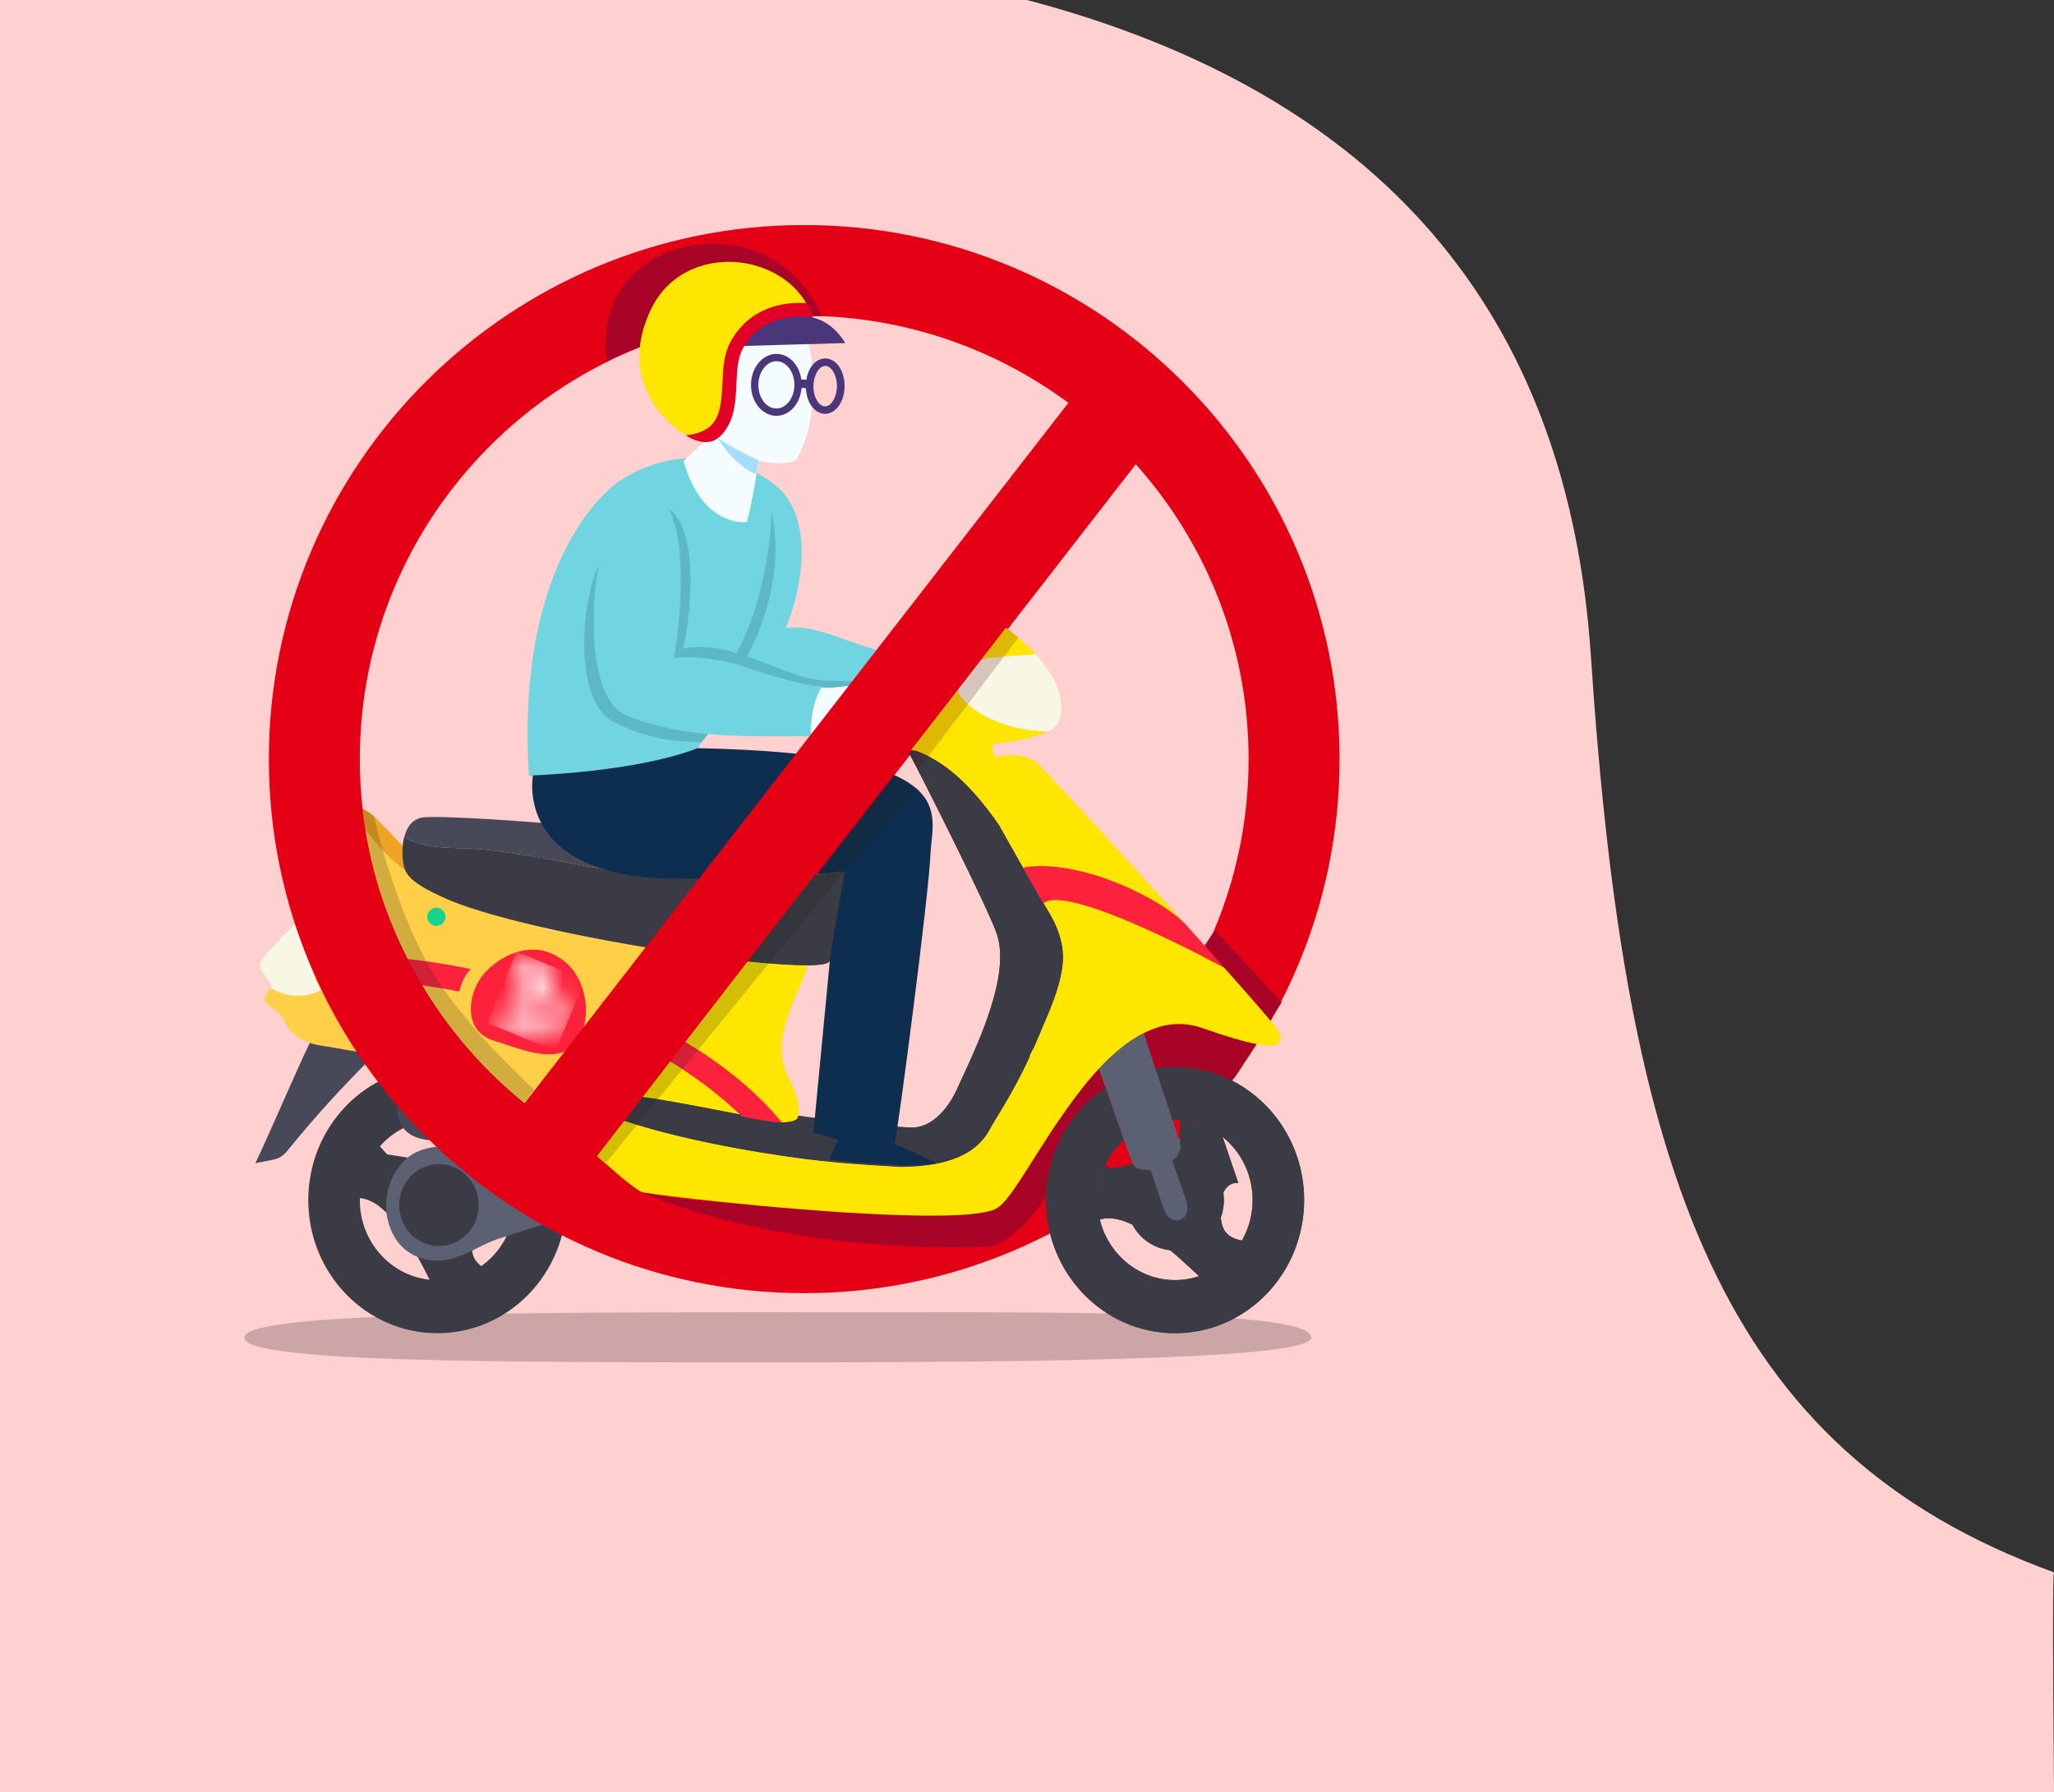<?xml version="1.0" encoding="UTF-8"?>
<svg width="102px" height="89px" viewBox="0 0 102 89" version="1.1" xmlns="http://www.w3.org/2000/svg" xmlns:xlink="http://www.w3.org/1999/xlink">
    <rect x="0" y="0" width="102" height="89" fill="#333333" stroke="none"/>
    <!-- Generator: Sketch 56 (81588) - https://sketch.com -->
    <title>Group 20</title>
    <desc>Created with Sketch.</desc>
    <defs>
        <path d="M0.969,0.614 C0.696,0.861 1.122,1.24 1.393,0.996 L1.393,0.996 C1.528,0.873 1.675,0.812 1.823,0.801 L1.823,0.801 C1.823,0.803 1.821,0.804 1.82,0.807 L1.82,0.807 C1.459,1.521 1.099,2.233 0.738,2.947 L0.738,2.947 C0.669,2.91 0.602,2.874 0.537,2.839 L0.537,2.839 C0.218,2.659 -0.039,3.166 0.281,3.348 L0.281,3.348 C1.141,3.832 2.598,4.406 3.404,3.561 L3.404,3.561 C4.023,2.909 3.522,2.302 2.897,1.95 L2.897,1.95 C3.197,1.707 3.298,1.325 3.014,0.859 L3.014,0.859 C2.761,0.443 2.345,0.243 1.92,0.243 L1.92,0.243 C1.583,0.243 1.24,0.369 0.969,0.614 L0.969,0.614 Z M2.328,1.062 C2.343,1.034 2.35,1.006 2.356,0.978 L2.356,0.978 C2.378,0.996 2.401,1.014 2.424,1.033 L2.424,1.033 C2.838,1.401 2.512,1.629 2.086,1.659 L2.086,1.659 C2.063,1.66 2.043,1.665 2.021,1.67 L2.021,1.67 C2.124,1.468 2.227,1.266 2.328,1.062 L2.328,1.062 Z M1.255,3.188 C1.45,2.802 1.644,2.417 1.839,2.033 L1.839,2.033 C1.865,2.123 1.933,2.199 2.047,2.222 L2.047,2.222 C2.36,2.287 2.653,2.402 2.904,2.602 L2.904,2.602 C3.28,2.902 2.987,3.326 2.589,3.4 L2.589,3.4 C2.497,3.417 2.402,3.425 2.305,3.425 L2.305,3.425 C1.961,3.425 1.596,3.325 1.255,3.188 L1.255,3.188 Z" id="path-1"></path>
    </defs>
    <g id="Group-20" stroke="none" stroke-width="1" fill="none" fill-rule="evenodd">
        <g>
            <path d="M51,0 C68.53,4.63 77.864,15.488 79.002,32.576 C80.708,58.207 85.4,72.048 102,78.078 C101.937,78.055 101.937,81.696 102,89 L-9.09494702e-13,89 L-9.09494702e-13,0 L51,0 Z" id="Path" fill="#FFD0D0"></path>
            <g id="update_app-copy" transform="translate(12.002, 11)">
                <g id="Group-797">
                    <g id="Group-707" transform="translate(0, 1.995)">
                        <path d="M53.113,53.412 C53.165,54.448 41.253,54.656 26.624,54.656 C11.994,54.656 0.088,54.643 0.135,53.412 C0.179,52.244 11.994,52.167 26.624,52.167 C41.253,52.167 53.044,52.048 53.113,53.412" id="Fill-635" fill-opacity="0.2" fill="#000000"></path>
                        <path d="M11.991,29.184 C13.454,29.343 14.939,29.59 16.365,29.871 C17.826,30.16 19.301,30.406 20.791,30.454 C21.316,30.471 21.839,30.453 22.362,30.419 C23.327,30.353 24.29,30.229 25.254,30.151 C25.737,30.111 26.177,30.11 26.656,30.143 C26.952,30.162 27.492,30.232 27.669,29.907 C27.713,29.826 27.73,29.75 27.724,29.68 L27.724,29.68 C27.712,29.673 27.698,29.67 27.688,29.661 C27.688,29.661 27.688,29.661 27.688,29.661 C26.71,28.686 10.365,27.364 8.955,27.603 C8.536,27.674 8.273,27.982 8.13,28.38 C8.109,28.438 8.09,28.498 8.074,28.559 L8.074,28.561 C9.144,29.259 10.784,29.053 11.991,29.184" id="Fill-637" fill="#474959"></path>
                        <path d="M8.098,29.27 C8.208,29.379 8.32,29.486 8.44,29.585 C8.32,29.492 8.208,29.383 8.098,29.27 L8.098,29.27 Z M8.929,29.794 C8.929,29.794 8.198,29.283 7.464,28.454 L7.368,28.353 L6.553,27.52 C6.553,27.52 6.38,27.368 6.177,27.248 C6.129,27.218 6.077,27.192 6.022,27.169 C6,27.159 5.977,27.149 5.955,27.139 C5.932,27.129 5.91,27.122 5.887,27.115 C5.884,27.112 5.884,27.112 5.881,27.112 C5.871,27.109 5.865,27.106 5.855,27.106 C5.83,27.099 5.803,27.096 5.778,27.096 C5.778,27.096 5.759,27.092 5.72,27.082 C5.713,27.082 5.704,27.082 5.694,27.085 C5.639,27.089 5.594,27.115 5.575,27.175 C5.562,27.218 5.572,27.265 5.588,27.305 C5.701,27.597 5.887,27.859 6.064,28.115 C6.161,28.254 6.274,28.397 6.402,28.52 C6.405,28.523 6.405,28.523 6.409,28.526 C6.457,28.596 6.509,28.662 6.56,28.728 C6.589,28.769 6.621,28.805 6.65,28.842 C6.692,28.898 6.734,28.948 6.782,29.001 C6.959,29.207 7.146,29.406 7.345,29.588 C7.394,29.635 7.442,29.681 7.493,29.725 C7.593,29.814 7.696,29.9 7.799,29.984 C7.96,30.116 8.127,30.239 8.298,30.356 C8.359,30.399 8.424,30.438 8.488,30.478 C8.597,30.259 8.706,30.037 8.813,29.818 C8.797,29.827 8.774,29.818 8.758,29.808 C8.742,29.801 8.726,29.791 8.713,29.781 C8.745,29.797 8.781,29.808 8.816,29.814 L8.929,29.794 Z" id="Fill-639" fill="#ECA422"></path>
                        <path d="M42.496,46.596 C42.496,44.401 44.221,42.622 46.349,42.622 C48.477,42.622 50.202,44.401 50.202,46.596 C50.202,48.79 48.477,50.57 46.349,50.57 C44.221,50.57 42.496,48.79 42.496,46.596 M39.938,46.596 C39.938,50.248 42.808,53.208 46.349,53.208 C49.89,53.208 52.76,50.248 52.76,46.596 C52.76,42.944 49.89,39.983 46.349,39.983 C42.808,39.983 39.938,42.944 39.938,46.596" id="Fill-641" fill="#474959"></path>
                        <path d="M12.975,43.971 L12.911,47.282 C12.911,47.282 11.983,46.723 11.493,48.658 C11.354,49.291 11.501,49.722 12.364,50.18 C12.079,50.132 11.028,51.518 9.694,51.191 C9.548,51.259 7.704,46.39 5.727,46.501 C5.62,46.46 5.775,45.141 6.543,43.689 C6.583,43.579 7.221,44.325 7.221,44.325 C7.221,44.325 10.347,44.855 10.762,44.702 C10.725,44.626 11.571,42.543 11.571,42.543 L12.975,43.971 Z" id="Fill-643" fill="#3A3B44"></path>
                        <path d="M48.63,47.547 C48.627,47.519 48.625,47.493 48.623,47.467 C48.765,47.071 48.807,46.646 48.748,46.233 C48.999,45.66 49.491,45.746 49.491,45.746 L48.426,42.622 L46.626,41.791 C46.626,41.791 46.542,44.048 46.602,44.106 C45.971,44.039 45.319,44.225 44.802,44.667 C43.965,44.867 43.157,45.032 43.157,45.032 C43.157,45.032 42.306,44.564 42.306,44.68 C42.079,46.318 42.383,47.61 42.496,47.61 C42.99,47.387 43.601,47.514 44.23,47.814 C44.337,48.012 44.47,48.198 44.632,48.366 C45.045,48.793 45.571,49.032 46.11,49.087 C47.042,49.864 47.754,50.622 47.805,50.57 C49.166,50.394 49.679,48.717 49.963,48.658 C48.999,48.541 48.715,48.19 48.63,47.547" id="Fill-645" fill="#3A3B44"></path>
                        <path d="M46.867,46.525 C46.806,46.344 46.554,45.62 46.212,44.641 C46.534,44.388 46.721,44.051 46.577,43.686 C46.335,42.969 43.381,34.081 43.381,34.081 L40.786,34.844 C40.786,34.844 44.147,44.687 44.239,44.772 C44.358,45.051 44.722,45.136 45.131,45.084 C45.536,46.292 45.831,47.153 45.858,47.178 C46.203,47.989 47.29,47.594 46.867,46.525" id="Fill-647" fill="#474959"></path>
                        <path d="M5.866,46.596 C5.866,44.401 7.591,42.622 9.719,42.622 C11.846,42.622 13.571,44.401 13.571,46.596 C13.571,48.79 11.846,50.57 9.719,50.57 C7.591,50.57 5.866,48.79 5.866,46.596 M3.307,46.596 C3.307,50.248 6.178,53.208 9.719,53.208 C13.259,53.208 16.13,50.248 16.13,46.596 C16.13,42.944 13.259,39.983 9.719,39.983 C6.178,39.983 3.307,42.944 3.307,46.596" id="Fill-649" fill="#3A3B44"></path>
                        <path d="M40.358,20.815 C40.791,21.652 40.775,22.566 40.518,22.935 C40.129,23.497 39.31,23.509 38.71,23.526 C38.487,23.533 38.264,23.529 38.041,23.523 C37.956,23.52 37.871,23.516 37.786,23.512 C37.715,23.508 37.645,23.504 37.575,23.498 C37.51,23.494 37.446,23.488 37.382,23.48 C37.354,23.477 37.061,23.431 37.06,23.435 C37.131,23.193 37.243,23.253 37.011,23.176 C35.291,22.601 33.657,20.8 33.678,20.651 C33.701,20.485 36.728,18.963 36.967,18.762 C37.106,18.645 37.28,18.58 37.457,18.55 C37.71,18.507 37.976,18.531 38.211,18.639 C38.468,18.758 38.772,18.867 38.982,19.06 C39.52,19.554 40.012,20.147 40.358,20.815" id="Fill-651" fill="#F8F6E4"></path>
                        <path d="M12.656,48.55 C11.939,48.798 11.288,49.25 10.573,49.472 C9.369,49.846 8.057,49.434 7.479,48.229 C6.944,47.112 7.118,45.722 7.929,44.793 C8.907,43.673 10.307,43.951 11.611,43.956 C12.534,43.96 13.456,43.853 14.359,43.661 C15.208,43.481 16.028,43.163 16.874,42.96 C16.906,42.953 17.721,42.594 18.048,42.72 C19.047,43.104 19.789,44.372 20.041,45.333 C20.281,46.243 13.393,48.295 12.656,48.55" id="Fill-653" fill="#5B6072"></path>
                        <path d="M16.661,42.952 C16.21,43.107 15.705,43.052 15.226,43.065 C14.196,43.092 13.157,43.242 12.137,43.393 C11.132,43.542 10.065,43.768 9.043,43.583 C7.167,43.246 7.555,41.063 8.585,40.229 C8.693,40.142 8.817,40.065 8.958,40.012 C9.139,39.944 9.346,39.933 9.547,39.931 C11.08,39.912 12.564,40.321 14.009,40.724 C14.528,40.869 15.046,41.014 15.565,41.158 C15.788,41.221 16.017,41.285 16.197,41.405 C16.449,41.572 16.577,41.824 16.695,42.065 C16.769,42.216 16.844,42.376 16.811,42.536 C16.761,42.779 16.479,42.948 16.206,43.071 L16.661,42.952 Z" id="Fill-655" fill="#474959"></path>
                        <path d="M41.976,31.679 C41.904,30.973 41.55,30.334 41.184,29.733 C40.308,28.291 39.319,26.926 38.322,25.57 C38.202,25.407 38.07,25.235 37.88,25.175 C37.566,25.078 37.26,25.325 37.002,25.534 C36.926,25.595 33.637,19.885 33.2,20.291 C32.929,20.544 32.646,20.785 32.354,21.012 C32.256,21.089 32.154,21.166 32.083,21.27 C31.926,21.499 31.946,21.81 32.015,22.082 C32.129,22.533 32.354,22.945 32.577,23.351 C32.704,23.582 32.832,23.815 32.96,24.046 C33.473,24.977 37.174,32.29 37.524,33.455 C38.129,35.469 36.664,38.644 35.593,40.93 C35.579,40.959 35.568,40.99 35.556,41.02 C35.378,41.425 34.571,43.073 33.168,42.995 C30.693,42.858 29.8,42.652 27.336,42.378 C25.921,42.221 24.508,42.058 23.095,41.889 C21.021,41.64 19.404,40.282 17.359,40.712 C16.917,40.805 15.916,42.09 15.781,42.533 C15.658,42.937 15.906,43.359 16.186,43.668 C17.149,44.731 18.589,45.213 19.995,45.332 C21.401,45.451 22.811,45.251 24.22,45.163 C28.534,44.892 32.885,45.672 37.172,45.114 C37.54,45.066 37.586,44.729 37.46,44.265 C38.436,43.99 39.075,42.986 39.521,42.029 C39.882,41.255 40.192,40.458 40.501,39.661 C41.077,38.179 41.659,36.67 41.802,35.081 C41.861,34.42 41.844,33.754 41.902,33.094 C41.944,32.623 42.024,32.15 41.976,31.679" id="Fill-657" fill="#3A3B44"></path>
                        <path d="M8.4,45.404 C7.629,46.2 7.629,47.489 8.4,48.285 C9.171,49.08 10.421,49.08 11.192,48.285 C11.963,47.489 11.963,46.2 11.192,45.404 C10.421,44.609 9.171,44.609 8.4,45.404" id="Fill-659" fill="#3A3B44"></path>
                        <path d="M6.715,39.265 C6.724,39.317 6.48,39.503 6.443,39.539 C5.002,40.964 3.635,42.47 2.351,44.046 C2.23,44.195 2.107,44.346 1.946,44.446 C1.773,44.554 1.571,44.593 1.373,44.631 C1.141,44.675 0.909,44.719 0.677,44.763 C1.281,43.551 3.198,39.024 3.696,38.167 C3.761,38.055 3.995,38.041 4.11,37.986 C4.198,37.944 4.298,37.946 4.395,37.948 C5.17,37.964 6.706,39.213 6.715,39.265" id="Fill-661" fill="#474959"></path>
                        <path d="M51.486,38.208 C51.486,38.207 51.486,38.207 51.485,38.207 C51.476,38.19 51.465,38.174 51.454,38.158 C51.453,38.156 51.451,38.155 51.45,38.153 C50.846,37.219 40.445,25.78 39.377,24.781 L39.299,24.759 C39.07,24.613 38.493,24.372 37.433,24.597 C37.389,24.501 37.34,24.408 37.29,24.316 C37.29,24.253 37.29,24.191 37.29,24.128 C37.29,24.08 37.292,24.029 37.32,23.99 C37.355,23.943 37.419,23.932 37.475,23.925 C37.947,23.863 39.094,23.746 40.05,23.316 C38.083,23.371 35.314,22.293 35.249,20.358 C35.224,19.608 39.108,19.553 39.368,19.488 L39.368,19.488 C39.402,19.359 38.969,19.041 38.876,18.954 C38.687,18.776 38.497,18.601 38.296,18.439 C34.547,15.393 31.257,20.766 31.177,20.884 C30.999,21.143 31.022,21.494 31.1,21.801 C31.229,22.312 31.483,22.777 31.735,23.236 C31.879,23.497 32.023,23.759 32.168,24.021 C32.584,24.162 33.021,24.239 33.456,24.273 C33.51,24.29 33.563,24.307 33.61,24.325 C35.173,24.945 36.374,26.264 37.382,27.643 C37.458,27.748 37.53,27.856 37.604,27.961 C37.711,28.15 37.818,28.34 37.925,28.53 C38.433,29.428 38.941,30.327 39.449,31.226 C39.798,31.844 40.221,32.429 40.49,33.09 C40.529,33.186 40.565,33.282 40.596,33.377 C40.702,33.696 40.767,34.014 40.786,34.34 C40.801,34.592 40.789,34.848 40.748,35.113 C40.701,35.42 40.629,35.724 40.54,36.023 C40.296,36.849 39.927,37.647 39.602,38.427 C39.525,38.614 39.446,38.8 39.364,38.986 C39.307,39.116 39.129,39.366 39.129,39.506 C38.706,40.416 38.232,41.301 37.709,42.154 C37.636,42.274 37.56,42.395 37.487,42.518 C37.486,42.52 37.485,42.523 37.483,42.525 C37.452,42.572 37.306,42.816 37.263,42.892 C36.949,43.463 36.287,44.947 32.709,44.952 C31.394,44.881 30.078,44.797 28.768,44.656 C27.079,44.472 22.081,43.783 18.412,42.469 C18.131,42.369 18.115,41.967 18.386,41.84 C18.826,41.636 19.279,41.441 19.721,41.461 C20.765,41.506 26.695,42.735 26.701,42.734 C26.744,42.729 27.513,42.756 27.602,42.512 C27.73,42.16 27.65,41.763 27.53,41.407 C27.243,40.553 26.936,40.343 26.822,39.446 C26.723,38.661 26.982,37.881 27.233,37.132 C27.493,36.355 28.76,34.096 28.048,33.481 C27.256,32.798 26.212,32.435 25.224,32.184 C23.073,31.639 19.938,32.805 17.723,32.822 C17.345,32.825 16.934,32.936 16.577,32.796 C16.046,32.589 15.433,32.513 14.852,32.248 C14.943,32.671 15.208,33.034 15.533,33.314 C14.264,32.749 12.984,32.213 11.67,31.769 C11.104,31.579 10.533,31.406 9.958,31.242 C9.725,31.137 9.491,31.03 9.264,30.913 C9,30.78 8.739,30.637 8.488,30.478 C8.423,30.438 8.359,30.399 8.298,30.356 C8.127,30.239 7.96,30.116 7.799,29.983 C7.696,29.9 7.593,29.814 7.493,29.724 C7.442,29.681 7.393,29.635 7.345,29.588 C7.146,29.406 6.959,29.207 6.782,29.001 C6.734,28.948 6.692,28.898 6.65,28.842 C6.621,28.805 6.589,28.769 6.56,28.729 C6.508,28.662 6.457,28.596 6.409,28.526 C6.405,28.523 6.405,28.523 6.402,28.52 C6.273,28.397 6.161,28.254 6.064,28.115 C5.887,27.859 5.701,27.597 5.588,27.305 C5.572,27.265 5.562,27.218 5.575,27.175 C5.594,27.115 5.639,27.089 5.694,27.085 C5.704,27.082 5.714,27.082 5.72,27.082 C5.714,27.082 5.707,27.079 5.697,27.079 L5.694,27.079 C5.527,27.043 5.137,26.973 4.815,26.979 C4.815,26.979 4.426,27.029 4.581,27.441 C4.581,27.441 4.706,28.019 5.701,29.934 C5.701,29.934 5.726,30.145 5.956,30.378 C5.641,30.448 5.362,30.64 5.098,30.835 C3.686,31.875 2.381,33.069 1.209,34.389 C1.074,34.541 0.933,34.714 0.926,34.92 C0.92,35.127 1.046,35.299 1.179,35.469 C1.181,35.471 1.184,35.475 1.186,35.477 C1.182,35.477 1.178,35.477 1.174,35.477 C1.323,35.667 1.48,35.854 1.468,36.085 C1.419,36.087 1.346,36.16 1.283,36.261 C1.174,36.434 1.091,36.695 1.214,36.818 C1.407,37.013 1.666,37.129 1.855,37.328 C2.07,37.553 2.164,37.877 2.368,38.113 C2.954,38.791 3.617,38.879 4.269,38.98 C4.479,39.013 4.69,39.048 4.9,39.084 C4.975,39.097 5.05,39.111 5.126,39.125 C5.145,39.128 5.165,39.132 5.184,39.135 C5.273,39.152 5.362,39.169 5.45,39.185 L5.45,39.185 L5.445,39.174 C5.449,39.175 5.452,39.176 5.455,39.177 L5.455,39.177 C8.733,39.802 11.925,40.892 15.016,42.19 C15.089,42.221 15.288,42.4 15.5,42.595 C15.757,42.831 16.033,43.09 16.133,43.143 C17.437,44.277 19.399,45.996 19.859,46.195 C20.245,46.361 35.725,48.136 37.524,46.988 C39.04,46.089 42.814,36.324 47.714,38.058 C51.222,39.3 51.583,38.945 51.583,38.565 C51.583,38.434 51.548,38.312 51.486,38.208" id="Fill-663" fill="#FFCF48"></path>
                        <path d="M0.919,34.928 C0.912,35.136 1.038,35.307 1.171,35.477 L1.174,35.477 C1.323,35.667 1.48,35.854 1.468,36.085 C2.201,36.509 3.087,36.601 3.923,36.179 C3.932,36.175 3.941,36.171 3.949,36.168 C3.841,35.963 3.753,35.8 3.693,35.69 C3.675,35.657 3.667,35.621 3.667,35.584 L3.664,35.584 C3.665,35.546 3.675,35.508 3.695,35.474 C3.752,35.379 3.811,35.285 3.873,35.194 C4.668,34.018 5.81,33.197 7.05,32.539 C6.425,32.533 5.799,32.589 5.186,32.713 C5.185,32.713 5.184,32.713 5.183,32.713 C4.512,32.849 3.832,33.147 3.138,33.005 C3.032,32.983 2.849,32.928 2.708,32.84 C2.185,33.336 1.69,33.848 1.209,34.389 C1.074,34.541 0.925,34.722 0.919,34.928" id="Fill-665" fill="#F8F6E4"></path>
                        <path d="M33.662,21.795 C33.507,21.137 32.925,20.717 32.362,20.856 C32.016,20.942 31.758,21.22 31.647,21.575 C31.811,21.502 31.962,21.433 32.09,21.371 C32.917,20.973 33.702,22.291 32.769,22.842 C32.635,22.916 32.438,23.017 32.216,23.129 C32.431,23.253 32.68,23.299 32.925,23.238 C33.488,23.099 33.818,22.453 33.662,21.795" id="Fill-667" fill="#3A3B44"></path>
                        <path d="M32.09,21.371 C31.962,21.433 31.811,21.502 31.647,21.575 C30.915,21.9 29.935,22.294 29.69,22.392 C30.034,22.269 30.451,22.456 30.665,22.849 C30.876,23.234 30.819,23.688 30.55,23.928 L30.55,23.93 C30.55,23.93 31.511,23.481 32.216,23.128 C32.438,23.017 32.635,22.916 32.769,22.841 C33.702,22.291 32.917,20.973 32.09,21.371" id="Fill-669" fill="#3A3B44"></path>
                        <path d="M30.665,22.848 C30.451,22.456 30.034,22.269 29.69,22.392 C29.673,22.398 29.656,22.405 29.639,22.412 C29.637,22.413 29.635,22.414 29.632,22.416 C29.617,22.423 29.601,22.43 29.586,22.438 C29.227,22.645 29.127,23.164 29.363,23.597 C29.599,24.03 30.082,24.213 30.442,24.007 C30.481,23.984 30.517,23.958 30.55,23.928 C30.819,23.688 30.876,23.234 30.665,22.848" id="Fill-671" fill="#3A3B44"></path>
                        <path d="M29.646,32.399 C29.646,32.399 28.572,29.998 27.724,29.68 C27.73,29.749 27.713,29.826 27.669,29.907 C27.492,30.233 26.952,30.163 26.656,30.143 C26.177,30.11 25.737,30.111 25.254,30.151 C24.29,30.229 23.327,30.354 22.362,30.418 C21.839,30.453 21.316,30.471 20.791,30.454 C19.301,30.407 17.826,30.16 16.365,29.871 C14.939,29.59 13.454,29.344 11.991,29.184 C10.784,29.053 9.144,29.259 8.074,28.561 L8.074,28.559 C8.074,28.56 8.074,28.56 8.073,28.561 C8.012,28.796 7.985,29.04 7.983,29.249 C7.983,29.285 7.983,29.319 7.983,29.352 C7.984,29.353 7.986,29.354 7.986,29.355 L7.985,29.355 C7.986,29.398 7.987,29.44 7.99,29.482 C8.005,29.754 8.029,30.036 8.148,30.279 C8.424,30.84 9.412,31.289 9.967,31.55 C14.032,33.456 28.288,35.525 29.146,34.784 C29.155,34.776 29.164,34.768 29.174,34.76 C29.237,34.697 29.291,34.647 29.33,34.614 C29.331,34.612 29.332,34.612 29.333,34.61 C29.544,34.39 29.713,34.125 29.814,33.835 C29.814,33.832 29.816,33.829 29.816,33.826 C30.025,33.077 29.646,32.399 29.646,32.399" id="Fill-673" fill="#3A3B44"></path>
                        <path d="M48.789,35.054 C48.789,35.054 40.992,30.797 39.805,31.863 C39.805,31.863 39.034,30.491 38.812,30.086 C41.679,29.612 45.774,31.697 46.887,32.929 C47.589,33.712 48.789,35.054 48.789,35.054" id="Fill-675" fill="#FC223C"></path>
                        <path d="M23.008,8.964 C21.708,8.842 18.378,6.25 20.368,2.28 C22.261,-1.496 28.491,-0.313 28.564,3.987 C28.565,4.056 28.043,3.993 27.718,4.071 C26.003,4.482 23.757,9.034 23.008,8.964" id="Fill-677" fill="#FFCF48"></path>
                        <path d="M27.005,18.181 C27.304,17.644 28.718,13.613 26.889,11.466 C26.03,10.456 22.457,8.428 18.641,10.966 C16.154,12.942 13.745,17.7 14.267,25.525 C14.236,25.503 16.838,26.342 22.588,24.237 C22.828,23.852 23.629,22.986 24.59,20.898 C24.59,20.899 28.181,21.683 31.11,21.017 C31.882,19.943 32.248,19.477 32.248,19.477 C29.571,18.783 28.598,18.028 27.005,18.181" id="Fill-679" fill="#70D5E0"></path>
                        <path d="M28.137,3.987 C28.137,3.987 28.96,7.339 27.543,9.815 C27.059,10.202 25.677,9.868 25.677,9.868 C25.677,9.868 25.349,11.947 25.088,12.917 C24.985,12.95 22.863,13.142 21.952,9.896 C22.196,9.653 22.602,9.288 22.927,9.005 C23.058,8.89 23.697,7.96 24.153,6.847 C24.579,5.807 24.421,4.426 24.554,4.195 C24.654,4.117 27.705,4.078 28.137,3.987" id="Fill-681" fill="#F5FCFF"></path>
                        <path d="M17.549,16.848 C17.549,16.848 16.846,21.703 19.107,22.415 C21.413,23.141 24.658,23.74 28.187,23.282 C28.187,23.39 29.284,23.868 29.303,23.366 C29.338,22.428 30.957,22.016 30.957,23.618 C30.957,23.871 32.117,23.437 32.243,22.993 C32.499,22.186 31.891,21.286 31.161,21.069 C30.588,20.899 29.67,21.164 29.149,21.164 C28.768,21.164 25.597,20.886 24.231,20.279 C23.5,19.954 22.614,19.248 21.687,19.365 C21.773,19.238 22.136,16.004 22.136,16.004 L17.549,16.848 Z" id="Fill-683" fill="#F5FCFF"></path>
                        <path d="M18.165,14.336 C16.82,15.947 16.347,21.723 18.417,22.821 C20.443,23.895 22.09,23.822 22.804,23.846 C22.804,23.88 23.083,23.622 23.238,23.265 C23.535,22.582 26.863,20.811 28.47,21.078 C29.446,21.257 30.069,20.972 31.072,21.049 C30.66,20.613 29.189,21.052 27.765,20.577 C27.436,20.487 27.072,20.352 26.683,20.201 C25.263,19.648 23.51,18.872 21.914,19.217 C22.005,19.082 23.04,13.68 21.223,12.272 C19.761,11.14 18.879,14.432 18.165,14.336" id="Fill-685" fill="#5CB8C4"></path>
                        <path d="M17.857,14.593 C17.4,15.953 16.948,21.69 19.153,22.558 C22.033,23.692 24.929,23.564 28.264,23.564 C28.238,23.256 28.264,21.949 28.83,21.078 C28.418,21.18 26.106,20.514 24.723,20.039 C23.967,19.779 22.381,19.554 21.453,19.67 C21.539,19.544 22.465,13.537 20.924,11.89 C19.995,10.898 18.314,13.232 17.857,14.593" id="Fill-687" fill="#70D5E0"></path>
                        <path d="M26.318,12.403 C26.318,12.403 26.25,16.628 24.403,19.724 C24.352,19.733 24.95,19.861 24.95,19.861 C24.95,19.861 27.147,16.377 26.318,12.403" id="Fill-689" fill="#5CB8C4"></path>
                        <path d="M23.572,8.662 C23.609,8.743 24.448,10.125 25.55,10.559 C25.572,10.444 25.677,9.868 25.677,9.868 C25.677,9.868 23.947,9.077 23.572,8.662" id="Fill-691" fill="#A4DEF8"></path>
                        <path d="M25.588,6.109 C25.584,6.795 26.013,7.356 26.544,7.359 L26.55,7.359 C26.8,7.359 27.038,7.235 27.219,7.01 C27.408,6.775 27.514,6.46 27.516,6.123 C27.518,5.785 27.417,5.469 27.231,5.231 C27.051,5.002 26.813,4.874 26.56,4.873 L26.555,4.873 C26.026,4.873 25.593,5.426 25.588,6.109 M26.55,7.585 L26.543,7.585 C25.886,7.58 25.356,6.917 25.361,6.108 C25.366,5.298 25.907,4.643 26.562,4.647 C26.885,4.65 27.186,4.808 27.41,5.093 C27.628,5.371 27.746,5.737 27.744,6.124 C27.741,6.512 27.618,6.876 27.397,7.151 C27.171,7.431 26.87,7.585 26.55,7.585" id="Fill-693" fill="#D7312C"></path>
                        <path d="M28.98,5.105 C28.627,5.105 28.327,5.594 28.323,6.174 C28.321,6.471 28.393,6.749 28.526,6.956 C28.648,7.146 28.805,7.251 28.969,7.252 L28.972,7.252 C29.324,7.252 29.625,6.764 29.628,6.183 C29.632,5.601 29.337,5.108 28.983,5.105 L28.98,5.105 Z M28.972,7.485 L28.967,7.485 C28.718,7.483 28.489,7.338 28.321,7.077 C28.165,6.833 28.08,6.512 28.082,6.172 L28.217,6.173 L28.082,6.172 C28.087,5.443 28.481,4.873 28.98,4.873 L28.984,4.873 C29.485,4.876 29.874,5.453 29.869,6.185 C29.864,6.915 29.471,7.485 28.972,7.485 L28.972,7.485 Z" id="Fill-695" fill="#D7312C"></path>
                        <path d="M28.184,6.273 C27.863,6.127 27.69,6.236 27.683,6.24 L27.533,6.008 C27.544,6 27.827,5.805 28.292,6.017 L28.184,6.273 Z" id="Fill-697" fill="#D7312C"></path>
                        <path d="M14.466,25.507 C14.466,25.507 13.392,30.842 22.236,30.638 C28.861,30.563 29.628,30.308 29.628,30.308 L28.393,43.229 L29.623,43.607 L29.585,43.612 L29.176,44.592 C29.176,44.592 33.597,45.082 34.498,44.756 C34.55,44.756 33.337,44.206 32.43,43.798 C32.658,42.654 34.126,31.4 34.204,29.428 C34.286,27.345 35.967,24.432 22.643,24.156 C19.583,25.345 14.466,25.507 14.466,25.507 Z" id="Fill-699" fill="#0D2E4E"></path>
                        <path d="M24.553,4.195 C24.553,4.195 25.28,2.375 28.163,2.739 C29.366,2.895 29.967,4.039 29.967,4.039 L24.553,4.195 Z" id="Fill-701" fill="#FCB614"></path>
                        <path d="M10.115,32.6 C10.153,32.353 9.984,32.122 9.737,32.084 C9.49,32.046 9.258,32.215 9.22,32.461 C9.181,32.708 9.351,32.939 9.598,32.977 C9.845,33.015 10.077,32.846 10.115,32.6" id="Fill-703" fill="#15D48F"></path>
                        <path d="M12.531,38.686 C10.923,38.217 11.191,36.193 12.166,35.211 C13.101,34.27 14.566,33.748 15.771,34.564 C17.031,35.312 17.448,37.267 16.785,38.508 C15.941,40.086 13.819,39.061 12.531,38.686" id="Fill-705" fill="#FC223C"></path>
                    </g>
                    <g id="Group-710" transform="translate(12.453, 36.519)">
                        <mask id="mask-2" fill="white">
                            <use xlink:href="#path-1"></use>
                        </mask>
                        <g id="Clip-709"></g>
                        <polygon id="Fill-708" fill="#FFFFFF" mask="url(#mask-2)" points="-0.264 3.276 3.132 4.674 4.595 1.137 1.2 -0.261"></polygon>
                    </g>
                    <g id="Group-796" transform="translate(1.333, 0.129)">
                        <path d="M2.494,37.323 C2.494,37.323 6.894,37.567 9.477,38.11 C9.641,37.332 10.047,36.995 10.047,36.995 C10.047,36.995 6.887,36.271 3.249,36.271 C2.692,36.755 2.494,37.323 2.494,37.323" id="Fill-711" fill="#FC223C"></path>
                        <path d="M23.509,44.306 C23.509,44.306 20.596,41.345 16.556,39.961 C16.734,39.205 16.556,38.601 16.556,38.601 C16.556,38.601 22.164,40.554 25.484,44.601 C25.308,44.671 23.509,44.306 23.509,44.306" id="Fill-713" fill="#FF4C5A"></path>
                        <path d="M26.601,4.552 C14.433,4.552 4.533,14.427 4.533,26.565 C4.533,38.703 14.433,48.578 26.601,48.578 C38.77,48.578 48.669,38.703 48.669,26.565 C48.669,14.427 38.77,4.552 26.601,4.552 M26.601,53.085 C11.942,53.085 0.016,41.188 0.016,26.565 C0.016,11.943 11.942,0.046 26.601,0.046 C41.26,0.046 53.187,11.943 53.187,26.565 C53.187,41.188 41.26,53.085 26.601,53.085" id="Fill-715" fill="#E40015"></path>
                        <polygon id="Fill-717" fill="#E40015" points="14.732 48.416 11.161 45.656 41.161 7.02 44.732 9.78"></polygon>
                        <path d="M16.807,6.805 C16.807,6.805 16.146,3.509 18.994,1.816 C21.077,0.468 25.628,0.351 27.453,4.563 C27.453,4.563 21.346,4.532 16.807,6.805" id="Fill-719" fill="#A80428"></path>
                        <path d="M47.456,36.919 L47.456,36.919 C48.459,38.048 49.28,38.986 49.741,39.539 L50.313,38.645 L46.994,35.059 L46.485,35.831 C46.811,36.195 47.125,36.547 47.423,36.883 C47.443,36.905 47.456,36.919 47.456,36.919" id="Fill-721" fill="#A80428"></path>
                        <path d="M43.452,40.17 C43.648,40.758 43.847,41.357 44.039,41.934 C44.358,41.883 44.683,41.849 45.016,41.849 C46.031,41.849 46.986,42.098 47.839,42.531 C47.965,42.474 48.604,41.422 49.028,40.707 C48.452,40.596 47.614,40.36 46.382,39.924 C45.352,39.56 44.372,39.707 43.452,40.17" id="Fill-723" fill="#A80428"></path>
                        <path d="M41.576,42.888 C41.466,42.572 41.355,42.249 41.242,41.924 C38.888,44.447 37.118,48.304 36.191,48.854 C34.954,49.642 27.254,49.051 22.434,48.55 C21.222,48.519 19.983,48.375 18.725,48.102 C18.617,48.084 18.547,48.07 18.526,48.061 C18.526,48.061 24.746,51.075 35.517,50.786 C36.579,50.822 37.71,49.604 38.613,48.302 C38.666,46.024 39.833,44.036 41.576,42.888" id="Fill-725" fill="#A80428"></path>
                        <path d="M45.269,45.971 C45.269,45.971 45.269,45.972 45.269,45.972 L45.269,45.972 L45.269,45.972 C45.215,46.172 45.073,46.355 44.879,46.507 C45.221,47.485 45.473,48.209 45.534,48.391 C45.957,49.46 44.871,49.855 44.525,49.043 C44.498,49.019 44.204,48.158 43.799,46.95 C43.401,47.001 43.049,46.92 42.92,46.66 C42.311,46.798 41.824,46.897 41.824,46.897 C41.824,46.897 41.698,46.828 41.543,46.75 C41.302,47.268 41.164,47.848 41.164,48.462 C41.164,48.797 41.208,49.122 41.284,49.432 C41.756,49.277 42.318,49.403 42.897,49.68 C43.004,49.878 43.137,50.064 43.3,50.232 C43.713,50.658 44.238,50.898 44.777,50.953 C45.397,51.469 45.914,51.972 46.209,52.239 C47.109,51.937 47.861,51.302 48.334,50.475 C47.608,50.324 47.373,49.984 47.297,49.413 C47.295,49.385 47.293,49.359 47.29,49.332 C47.433,48.937 47.474,48.512 47.416,48.099 C47.666,47.525 48.158,47.612 48.158,47.612 L47.38,45.328 C46.789,44.853 46.061,44.553 45.267,44.501 C45.256,44.865 45.247,45.271 45.248,45.566 C45.3,45.706 45.304,45.842 45.269,45.971" id="Fill-727" fill="#3A3B44"></path>
                        <path d="M47.838,42.531 C46.986,42.099 46.03,41.849 45.016,41.849 C44.683,41.849 44.358,41.883 44.039,41.934 C44.365,42.915 44.668,43.825 44.891,44.494 C44.933,44.493 44.974,44.488 45.016,44.488 C45.101,44.488 45.183,44.495 45.267,44.501 C46.061,44.553 46.789,44.853 47.38,45.327 C48.285,46.055 48.869,47.187 48.869,48.461 C48.869,49.197 48.672,49.884 48.334,50.475 C47.861,51.302 47.109,51.937 46.209,52.239 C45.833,52.365 45.433,52.435 45.016,52.435 C43.214,52.435 41.705,51.157 41.284,49.433 C41.208,49.122 41.164,48.797 41.164,48.461 C41.164,47.848 41.302,47.269 41.543,46.75 C41.77,46.262 42.089,45.83 42.478,45.477 C42.237,44.796 41.918,43.878 41.576,42.888 C39.833,44.036 38.666,46.024 38.613,48.302 C38.612,48.356 38.605,48.408 38.605,48.461 C38.605,52.114 41.476,55.074 45.016,55.074 C48.557,55.074 51.428,52.114 51.428,48.461 C51.428,45.856 49.962,43.608 47.838,42.531" id="Fill-729" fill="#3A3B44"></path>
                        <path d="M41.242,41.924 C41.355,42.249 41.466,42.572 41.576,42.888 C41.918,43.878 42.237,44.796 42.478,45.477 C42.723,46.171 42.887,46.62 42.906,46.638 C42.91,46.646 42.916,46.653 42.919,46.66 C43.049,46.92 43.402,47 43.799,46.95 C44.203,48.158 44.498,49.019 44.525,49.043 C44.871,49.855 45.957,49.46 45.535,48.391 C45.473,48.209 45.221,47.486 44.88,46.507 C45.073,46.355 45.216,46.173 45.269,45.972 C45.269,45.972 45.269,45.972 45.269,45.971 C45.304,45.843 45.3,45.706 45.248,45.566 C45.246,45.561 45.246,45.556 45.244,45.552 C45.201,45.425 45.072,45.039 44.891,44.494 C44.668,43.825 44.365,42.915 44.039,41.934 C43.847,41.357 43.648,40.758 43.452,40.17 C42.67,40.563 41.931,41.185 41.242,41.924" id="Fill-731" fill="#5B6072"></path>
                        <path d="M38.706,25.182 C38.894,25.097 39.063,24.979 39.186,24.801 C39.442,24.431 39.458,23.517 39.025,22.681 C38.763,22.174 38.416,21.71 38.028,21.301 C38.036,21.32 38.04,21.338 38.036,21.354 L38.036,21.354 C37.885,21.391 36.532,21.426 35.417,21.592 L34.192,23.175 C34.944,24.503 37.09,25.223 38.706,25.182" id="Fill-733" fill="#F8F6E4"></path>
                        <path d="M38.62,25.221 C38.61,25.225 38.6,25.229 38.59,25.233 C38.6,25.229 38.61,25.225 38.62,25.221" id="Fill-735" fill="#F8F6E4"></path>
                        <path d="M18.118,47.848 C18.13,47.841 18.144,47.833 18.156,47.826 C17.983,47.7 17.771,47.535 17.533,47.342 L18.118,47.848 Z" id="Fill-737" fill="#3A3B44"></path>
                        <path d="M31.377,46.818 C34.954,46.812 35.617,45.329 35.93,44.758 C35.973,44.682 36.119,44.438 36.15,44.391 C36.152,44.389 36.154,44.386 36.155,44.384 C36.228,44.261 36.303,44.14 36.377,44.02 C36.899,43.167 37.374,42.282 37.796,41.371 C37.796,41.232 37.974,40.981 38.031,40.851 C38.113,40.666 38.192,40.48 38.27,40.293 C38.594,39.513 38.964,38.715 39.208,37.889 C39.296,37.59 39.368,37.286 39.415,36.979 C39.456,36.714 39.468,36.458 39.453,36.206 C39.434,35.879 39.369,35.562 39.263,35.243 C39.232,35.148 39.197,35.052 39.157,34.956 C38.98,34.521 38.735,34.118 38.49,33.718 C38.485,33.722 38.477,33.725 38.472,33.729 C38.472,33.729 38.212,33.267 37.951,32.801 C37.499,31.998 37.046,31.197 36.592,30.395 C36.486,30.206 36.379,30.016 36.272,29.827 C36.197,29.722 36.125,29.613 36.049,29.509 C35.041,28.13 33.841,26.811 32.277,26.191 C32.23,26.173 32.177,26.156 32.123,26.139 C32.054,26.133 31.985,26.125 31.915,26.117 L31.809,26.254 C32.711,27.974 35.869,34.249 36.191,35.321 C36.796,37.335 35.331,40.51 34.26,42.796 C34.246,42.825 34.236,42.856 34.223,42.885 C34.046,43.291 33.238,44.939 31.835,44.861 C31.634,44.85 31.446,44.838 31.264,44.826 C31.184,45.23 31.126,45.522 31.097,45.664 C32.004,46.072 33.217,46.621 33.166,46.621 C32.265,46.948 27.843,46.458 27.843,46.458 L28.252,45.478 L28.291,45.473 L26.458,45.13 L26.591,44.312 C26.494,44.3 26.394,44.289 26.291,44.277 C26.283,44.311 26.281,44.345 26.269,44.377 C26.198,44.572 25.705,44.594 25.48,44.598 C25.481,44.599 25.483,44.6 25.484,44.601 C25.308,44.671 23.509,44.306 23.509,44.306 C23.509,44.306 23.469,44.266 23.404,44.204 C21.724,43.87 19.449,43.434 18.586,43.343 L17.665,44.534 C21.262,45.718 25.835,46.348 27.435,46.522 C28.746,46.663 30.061,46.747 31.377,46.818" id="Fill-739" fill="#3A3B44"></path>
                        <path d="M25.481,44.598 C25.705,44.594 26.198,44.571 26.269,44.377 C26.281,44.345 26.283,44.31 26.291,44.277 C26.374,43.951 26.306,43.595 26.197,43.273 C25.91,42.419 25.603,42.209 25.49,41.312 C25.391,40.527 25.649,39.746 25.9,38.998 C26.048,38.555 26.524,37.629 26.773,36.802 C26.054,36.807 25.022,36.739 23.795,36.611 L20.698,40.614 C22.308,41.583 24.093,42.907 25.481,44.598" id="Fill-741" fill="#FFE600"></path>
                        <path d="M22.434,48.55 C27.254,49.051 34.955,49.642 36.191,48.854 C37.118,48.304 38.888,44.447 41.242,41.924 C41.931,41.185 42.67,40.563 43.452,40.17 C44.372,39.707 45.352,39.56 46.382,39.924 C47.614,40.36 48.452,40.597 49.029,40.707 C50.093,40.91 50.25,40.678 50.25,40.431 C50.25,40.3 50.215,40.178 50.153,40.074 C50.153,40.073 50.153,40.072 50.153,40.072 C50.143,40.056 50.133,40.04 50.121,40.024 C50.12,40.022 50.119,40.021 50.118,40.019 C50.064,39.936 49.932,39.769 49.741,39.539 C49.28,38.986 48.459,38.048 47.455,36.919 C47.447,36.915 39.728,32.702 38.49,33.718 C38.735,34.118 38.98,34.521 39.157,34.956 C39.197,35.052 39.232,35.148 39.263,35.243 C39.369,35.562 39.434,35.879 39.453,36.206 C39.468,36.458 39.456,36.714 39.415,36.979 C39.368,37.286 39.296,37.59 39.208,37.889 C38.964,38.715 38.594,39.513 38.27,40.293 C38.192,40.48 38.113,40.666 38.031,40.851 C37.974,40.982 37.796,41.232 37.796,41.371 C37.373,42.282 36.899,43.167 36.377,44.02 C36.303,44.14 36.227,44.261 36.155,44.384 C36.153,44.386 36.152,44.389 36.15,44.391 C36.119,44.438 35.973,44.682 35.93,44.758 C35.616,45.329 34.955,46.812 31.377,46.818 C30.061,46.747 28.746,46.663 27.436,46.521 C25.834,46.348 21.262,45.718 17.664,44.534 L16.311,46.283 L17.533,47.343 C17.771,47.535 17.983,47.701 18.156,47.826 C18.317,47.942 18.446,48.026 18.526,48.061 C18.547,48.07 18.617,48.084 18.725,48.102 C19.23,48.187 20.629,48.362 22.434,48.55" id="Fill-743" fill="#FFE600"></path>
                        <path d="M47.424,36.883 C47.125,36.547 46.811,36.196 46.485,35.832 C46.192,35.504 45.89,35.169 45.582,34.827 C46.222,35.54 47.238,36.676 47.424,36.883" id="Fill-745" fill="#FFE600"></path>
                        <path d="M38.036,21.354 C38.04,21.338 38.036,21.32 38.028,21.301 C37.971,21.153 37.625,20.897 37.543,20.82 C37.354,20.642 37.164,20.467 36.963,20.304 C36.847,20.209 36.73,20.123 36.615,20.044 L35.417,21.592 C36.532,21.426 37.885,21.391 38.036,21.354 L38.036,21.354 Z" id="Fill-747" fill="#FFE600"></path>
                        <path d="M32.277,26.191 C33.841,26.811 35.041,28.13 36.049,29.509 C36.125,29.614 36.197,29.722 36.272,29.827 C36.378,30.016 36.486,30.206 36.593,30.396 C37.046,31.197 37.498,31.998 37.951,32.8 C37.762,32.463 37.572,32.122 37.479,31.952 C40.346,31.478 44.439,33.562 45.553,34.794 C42.394,31.286 38.662,27.224 38.044,26.647 L37.966,26.625 C37.738,26.479 37.16,26.238 36.1,26.463 C36.056,26.367 36.008,26.273 35.957,26.182 C35.957,26.119 35.958,26.057 35.958,25.994 C35.958,25.946 35.959,25.895 35.988,25.856 C36.022,25.809 36.086,25.798 36.143,25.791 C36.594,25.732 37.661,25.619 38.59,25.233 C38.6,25.229 38.61,25.225 38.621,25.221 C38.652,25.208 38.686,25.196 38.717,25.182 C38.714,25.182 38.709,25.182 38.706,25.182 C37.09,25.223 34.944,24.503 34.192,23.175 L31.915,26.117 C31.984,26.125 32.054,26.133 32.123,26.139 C32.177,26.156 32.23,26.173 32.277,26.191" id="Fill-749" fill="#FFE600"></path>
                        <path d="M19.952,41.578 L18.586,43.343 C19.448,43.434 21.724,43.87 23.404,44.204 C23.053,43.865 21.79,42.697 19.952,41.578" id="Fill-751" fill="#FFE600"></path>
                        <path d="M27.813,36.65 C27.823,36.642 27.832,36.634 27.841,36.626 L28.612,32.178 C28.406,32.144 27.115,32.326 27.211,32.314 C27.18,32.316 27.147,32.318 27.115,32.32 L23.795,36.611 C25.022,36.739 26.054,36.808 26.773,36.802 C27.326,36.798 27.696,36.75 27.813,36.65 Z" id="Fill-753" fill="#3A3B44"></path>
                        <path d="M37.479,31.952 C37.572,32.122 37.762,32.463 37.951,32.8 C38.212,33.267 38.472,33.729 38.472,33.729 C38.477,33.725 38.484,33.722 38.49,33.718 C39.728,32.702 47.447,36.914 47.455,36.919 L47.456,36.919 C47.456,36.919 47.443,36.905 47.423,36.883 C47.238,36.676 46.222,35.54 45.582,34.827 C45.573,34.816 45.563,34.805 45.554,34.795 L45.553,34.794 C44.439,33.562 40.346,31.478 37.479,31.952" id="Fill-755" fill="#FC223C"></path>
                        <path d="M23.404,44.204 C23.469,44.266 23.509,44.306 23.509,44.306 C23.509,44.306 25.308,44.671 25.483,44.601 C25.483,44.6 25.482,44.599 25.481,44.598 C24.093,42.907 22.307,41.583 20.698,40.614 L19.951,41.578 C21.79,42.697 23.053,43.865 23.404,44.204" id="Fill-759" fill="#FC223C"></path>
                        <path d="M21.675,10.83 C20.39,10.601 17.045,8.116 19.035,4.146 C20.928,0.369 27.158,1.552 27.231,5.853 C27.232,5.922 26.711,5.859 26.385,5.937 C24.671,6.348 22.875,11.043 21.675,10.83" id="Fill-761" fill="#FFE600"></path>
                        <path d="M26.805,5.853 C26.805,5.853 27.628,9.205 26.211,11.68 C25.726,12.068 24.344,11.734 24.344,11.734 C24.344,11.734 24.016,13.813 23.755,14.782 C23.653,14.816 21.53,15.007 20.62,11.762 C20.863,11.519 21.269,11.154 21.594,10.871 C21.725,10.756 22.334,10.787 22.79,9.674 C23.216,8.634 23.088,6.292 23.221,6.061 C23.321,5.983 26.372,5.944 26.805,5.853" id="Fill-763" fill="#F5FCFF"></path>
                        <path d="M22.24,10.528 C22.276,10.609 23.115,11.99 24.218,12.425 C24.24,12.31 24.345,11.734 24.345,11.734 C24.345,11.734 22.615,10.943 22.24,10.528" id="Fill-765" fill="#A4DEF8"></path>
                        <path d="M26.114,7.989 C26.112,8.31 26.012,8.609 25.832,8.833 C25.664,9.041 25.445,9.156 25.212,9.156 C24.719,9.152 24.321,8.623 24.326,7.976 C24.33,7.332 24.732,6.808 25.227,6.808 C25.458,6.809 25.676,6.928 25.843,7.14 C26.02,7.365 26.116,7.666 26.114,7.989 M28.226,8.049 C28.223,8.582 27.948,9.049 27.639,9.049 L27.639,9.119 L27.637,9.049 C27.497,9.048 27.361,8.954 27.252,8.785 C27.126,8.589 27.058,8.324 27.06,8.041 C27.063,7.508 27.338,7.041 27.65,7.041 C27.96,7.043 28.23,7.514 28.226,8.049 M27.652,6.669 L27.647,6.669 C27.187,6.669 26.808,7.102 26.707,7.732 C26.621,7.716 26.538,7.712 26.458,7.72 C26.416,7.412 26.304,7.136 26.132,6.917 C25.895,6.614 25.575,6.446 25.23,6.444 L25.222,6.444 C24.887,6.444 24.571,6.603 24.332,6.894 C24.094,7.183 23.962,7.566 23.959,7.973 C23.953,8.82 24.514,9.514 25.217,9.52 C25.559,9.52 25.879,9.356 26.118,9.06 C26.315,8.815 26.44,8.489 26.469,8.139 C26.518,8.13 26.59,8.129 26.686,8.154 C26.701,8.466 26.787,8.758 26.931,8.98 C27.111,9.262 27.361,9.418 27.639,9.42 C28.176,9.42 28.601,8.819 28.606,8.052 C28.611,7.28 28.192,6.673 27.652,6.669" id="Fill-767" fill="#4A377B"></path>
                        <path d="M23.221,6.061 C23.221,6.061 23.948,4.241 26.83,4.605 C28.033,4.761 28.634,5.905 28.634,5.905 L23.221,6.061 Z" id="Fill-769" fill="#4A377B"></path>
                        <path d="M32.259,27.093 L37.224,20.552 C37.224,20.552 36.868,20.166 36.633,20.044 C36.532,20.084 31.783,26.326 31.783,26.326 L32.259,27.093 Z" id="Fill-771" fill-opacity="0.2" fill="#560019"></path>
                        <polygon id="Fill-773" fill-opacity="0.2" fill="#231F20" points="16.741 46.634 28.264 32.526 28.547 32.18 27.253 32.308 28.566 32.18 32.334 28.107 31.019 27.305 16.311 46.283"></polygon>
                        <path d="M5.221,29.386 C5.221,29.386 6.571,35.315 8.93,38.315 C10.705,40.73 13.189,42.979 13.189,42.979 L12.688,43.666 C12.688,43.666 8.826,40.876 6.341,35.399 C4.88,31.588 4.69,29.034 4.69,29.034 L5.221,29.386 Z" id="Fill-775" fill-opacity="0.2" fill="#231F20"></path>
                        <path d="M20.728,10.485 C20.736,10.485 21.741,10.432 22.147,9.792 C22.479,9.278 22.509,8.607 22.541,7.897 C22.572,7.219 22.603,6.518 22.91,5.906 C23.89,4.06 25.677,3.855 26.704,3.923 C26.704,3.923 26.95,4.275 27.034,4.646 C26.294,4.534 24.449,4.487 23.528,6.223 C23.291,6.695 23.264,7.294 23.236,7.928 C23.201,8.699 23.165,9.496 22.733,10.166 C22.621,10.342 22.487,10.488 22.342,10.606 C21.656,11.162 20.728,10.485 20.728,10.485" id="Fill-795" fill="#E20026"></path>
                    </g>
                </g>
            </g>
        </g>
    </g>
</svg>